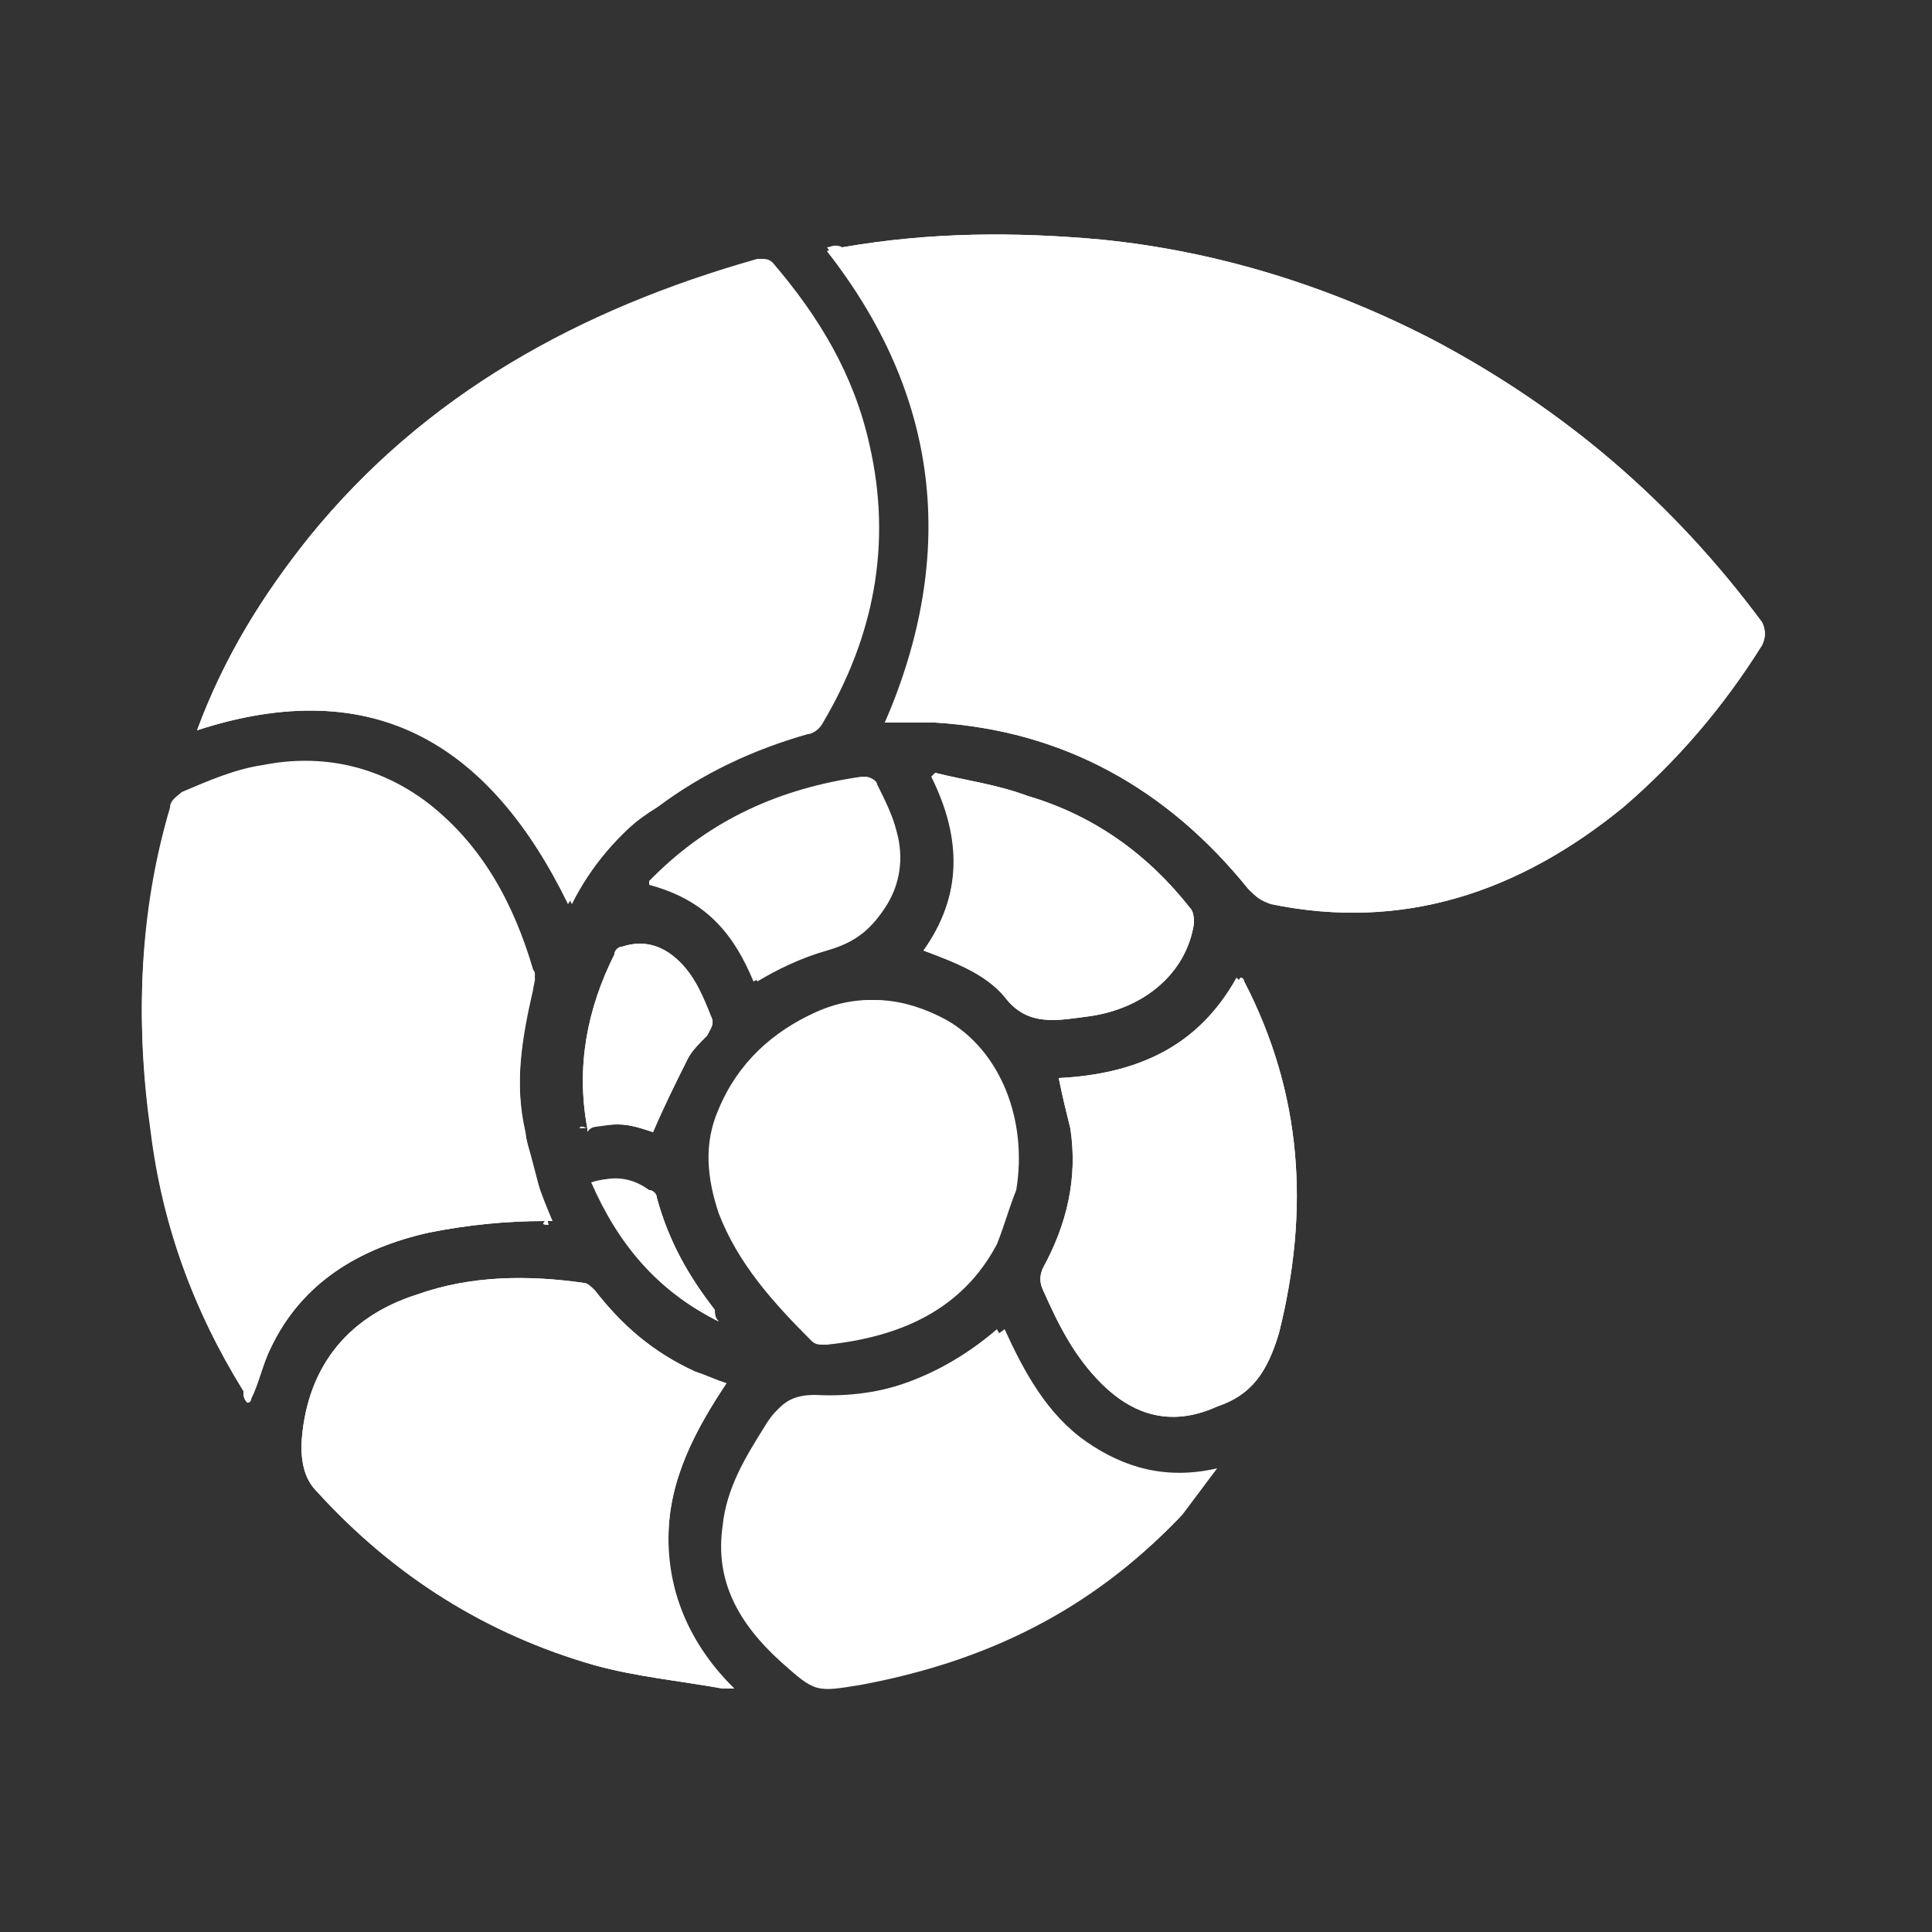 <?xml version="1.0" encoding="utf-8"?>
<!-- Generator: Adobe Illustrator 23.0.6, SVG Export Plug-In . SVG Version: 6.00 Build 0)  -->
<svg version="1.1" id="Layer_1" xmlns="http://www.w3.org/2000/svg" xmlns:xlink="http://www.w3.org/1999/xlink" x="0px" y="0px"
	 viewBox="0 0 50 50" style="enable-background:new 0 0 50 50;" xml:space="preserve">
<rect x="0" y="0" width="50" height="50" fill="#333333" stroke="none"/>
<style type="text/css">
	.st0{fill:#FFFFFF;}
</style>
<g>
	<path class="st0" d="M22.9,18.7c0.4,0,0.9,0,1.3,0c3.3,0.2,6,1.7,8.1,4.3c0.2,0.2,0.3,0.3,0.6,0.4c3.4,0.7,6.4-0.3,9.1-2.5
		c1.4-1.2,2.6-2.6,3.6-4.2c0.1-0.2,0.1-0.4,0-0.6c-2.3-3.1-5.1-5.5-8.5-7.3c-2.7-1.4-5.6-2.3-8.6-2.6c-2.2-0.2-4.4-0.2-6.7,0.2
		c-0.1,0-0.2,0-0.4,0.1C24.3,10.2,24.8,14.3,22.9,18.7z M16.9,20.9c1.2-0.9,2.5-1.5,3.9-1.9c0.1,0,0.3-0.1,0.4-0.3
		c1.3-2.2,1.8-4.6,1.2-7.2c-0.4-1.8-1.3-3.3-2.5-4.7c-0.1-0.1-0.2-0.1-0.3-0.1C15,8,11,10.2,8,13.9c-1.2,1.5-2.2,3.1-2.9,5
		c4.6-1.5,7.7,0.4,9.7,4.5C15.3,22.4,16,21.6,16.9,20.9z M13.6,29.3c-0.3-1.3-0.1-2.5,0.2-3.8c0-0.1,0.1-0.3,0-0.4
		c-0.5-1.7-1.3-3.2-2.7-4.3c-1.3-1-2.8-1.3-4.3-1c-0.7,0.1-1.4,0.4-2.1,0.7c-0.1,0.1-0.3,0.2-0.3,0.4c-0.8,2.7-0.9,5.5-0.5,8.3
		C4.2,31.7,5,33.9,6.3,36c0,0.1,0,0.2,0.1,0.3c0,0,0.1,0,0.1-0.1c0.2-0.4,0.3-0.9,0.5-1.3c0.8-1.7,2.3-2.6,4.1-3c1-0.2,2-0.3,3-0.3
		c0.1,0,0.2,0,0.2,0C14,30.9,13.7,30.1,13.6,29.3z M17.3,39.8c0-1.5,0.7-2.8,1.5-4c-0.3-0.1-0.5-0.2-0.8-0.3
		c-1.1-0.5-1.9-1.2-2.6-2.1c-0.1-0.1-0.2-0.2-0.3-0.2c-1.4-0.2-2.9-0.2-4.3,0.3c-1.9,0.6-2.9,2-3,3.9c0,0.5,0.1,0.9,0.4,1.2
		c2,2.2,4.4,3.7,7.2,4.5c1.1,0.3,2.2,0.4,3.3,0.6c0.1,0,0.2,0,0.3,0C17.9,42.6,17.2,41.4,17.3,39.8z M21.1,36.1
		c-0.6,0-0.9,0.2-1.2,0.7c-0.5,0.8-1,1.6-1.1,2.6c-0.2,1.4,0.4,2.5,1.5,3.5c0.9,0.8,0.9,0.8,2.1,0.6c3.2-0.6,5.9-1.9,8.2-4.3
		c0.3-0.4,0.6-0.8,0.9-1.2c-1.3,0.3-2.4,0-3.4-0.7c-1-0.7-1.6-1.8-2.1-2.9C24.4,35.6,22.9,36.2,21.1,36.1z M24.4,26.4
		c-1.1-0.6-2.2-0.7-3.3-0.2c-1.1,0.5-2,1.3-2.5,2.5c-0.4,0.9-0.3,1.8,0,2.7c0.5,1.3,1.4,2.3,2.4,3.3c0.1,0.1,0.2,0.1,0.3,0.1
		c1.9-0.2,3.5-0.9,4.4-2.6c0.2-0.4,0.3-0.8,0.5-1.2C26.6,29.1,25.8,27.2,24.4,26.4z M27.4,27.9c0.1,0.5,0.2,0.9,0.3,1.3
		c0.2,1.3-0.1,2.5-0.7,3.6c-0.1,0.2-0.1,0.4,0,0.6c0.4,0.9,0.8,1.7,1.5,2.4c0.9,0.9,1.9,1.1,3,0.6c0.9-0.3,1.3-0.9,1.6-1.9
		c0.8-3.2,0.6-6.2-0.9-9.1c0,0,0-0.1-0.1-0.1C31,27.1,29.4,27.8,27.4,27.9z M23.9,24.6c0.8,0.3,1.6,0.6,2.1,1.2
		c0.6,0.8,1.4,0.6,2.2,0.5c1.4-0.2,2.5-1.1,2.7-2.4c0-0.1,0-0.3-0.1-0.4c-1.1-1.4-2.5-2.4-4.2-2.9c-0.8-0.3-1.6-0.4-2.4-0.6
		c0,0-0.1,0.1-0.1,0.1C24.9,21.7,24.9,23.2,23.9,24.6z M21.4,24.6c0.7-0.2,1.1-0.5,1.5-1.1c0.4-0.6,0.5-1.3,0.3-2
		c-0.1-0.4-0.3-0.8-0.5-1.2c0-0.1-0.2-0.2-0.3-0.2c-2.1,0.3-3.9,1.1-5.4,2.6c0,0-0.1,0.1-0.1,0.1c0,0,0,0,0,0.1
		c1.4,0.3,2.2,1.3,2.7,2.5C20.1,25.1,20.7,24.8,21.4,24.6z M16,29.1c0.3,0,0.6,0.1,0.9,0.2c0.3-0.7,0.6-1.3,0.9-1.9
		c0.1-0.2,0.3-0.4,0.5-0.6c0.1-0.2,0.2-0.3,0.1-0.5c-0.2-0.5-0.4-1-0.8-1.4c-0.4-0.4-0.9-0.6-1.5-0.4c-0.1,0-0.2,0.1-0.2,0.2
		c-0.7,1.4-1,2.9-0.7,4.5c0,0,0,0.1,0,0.1C15.3,29.1,15.7,29.1,16,29.1z M18.6,34.2c-0.1-0.1-0.1-0.2-0.1-0.3
		C17.8,33,17.3,32.1,17,31c0-0.1-0.1-0.2-0.2-0.2c-0.5-0.2-0.9-0.4-1.5-0.2C16,32.2,17,33.4,18.6,34.2z"/>
	<path class="st0" d="M21.4,6.4c2.9,3.8,3.5,7.9,1.5,12.3c0.4,0,0.9,0,1.3,0c3.3,0.2,6,1.7,8.1,4.3c0.2,0.2,0.3,0.3,0.6,0.4
		c3.4,0.7,6.4-0.3,9.1-2.5c1.4-1.2,2.6-2.6,3.6-4.2c0.1-0.2,0.1-0.4,0-0.6c-2.3-3.1-5.1-5.5-8.5-7.3c-2.7-1.4-5.6-2.3-8.6-2.6
		c-2.2-0.2-4.4-0.2-6.7,0.2C21.6,6.3,21.5,6.4,21.4,6.4z"/>
	<path class="st0" d="M14.7,23.4c0.6-1,1.3-1.9,2.3-2.5c1.2-0.9,2.5-1.5,3.9-1.9c0.1,0,0.3-0.1,0.4-0.3c1.3-2.2,1.8-4.6,1.2-7.2
		c-0.4-1.8-1.3-3.3-2.5-4.7c-0.1-0.1-0.2-0.1-0.3-0.1C15,8,11,10.2,8,13.9c-1.2,1.5-2.2,3.1-2.9,5C9.7,17.4,12.7,19.3,14.7,23.4z"/>
	<path class="st0" d="M14.2,31.7c-0.2-0.8-0.4-1.6-0.6-2.3c-0.3-1.3-0.1-2.5,0.2-3.8c0-0.1,0.1-0.3,0-0.4c-0.5-1.7-1.3-3.2-2.7-4.3
		c-1.3-1-2.8-1.3-4.3-1c-0.7,0.1-1.4,0.4-2.1,0.7c-0.1,0.1-0.3,0.2-0.3,0.4c-0.8,2.7-0.9,5.5-0.5,8.3C4.2,31.7,5,33.9,6.3,36
		c0,0.1,0,0.2,0.1,0.3c0,0,0.1,0,0.1-0.1c0.2-0.4,0.3-0.9,0.5-1.3c0.8-1.7,2.3-2.6,4.1-3c1-0.2,2-0.3,3-0.3
		C14,31.7,14.1,31.7,14.2,31.7z"/>
	<path class="st0" d="M19,43.7c-1.1-1.1-1.7-2.4-1.7-3.9c0-1.5,0.7-2.8,1.5-4c-0.3-0.1-0.5-0.2-0.8-0.3c-1.1-0.5-1.9-1.2-2.6-2.1
		c-0.1-0.1-0.2-0.2-0.3-0.2c-1.4-0.2-2.9-0.2-4.3,0.3c-1.9,0.6-2.9,2-3,3.9c0,0.5,0.1,0.9,0.4,1.2c2,2.2,4.4,3.7,7.2,4.5
		c1.1,0.3,2.2,0.4,3.3,0.6C18.7,43.7,18.8,43.7,19,43.7z"/>
	<path class="st0" d="M25.8,34.4c-1.4,1.2-3,1.8-4.8,1.8c-0.6,0-0.9,0.2-1.2,0.7c-0.5,0.8-1,1.6-1.1,2.6c-0.2,1.4,0.4,2.5,1.5,3.5
		c0.9,0.8,0.9,0.8,2.1,0.6c3.2-0.6,5.9-1.9,8.2-4.3c0.3-0.4,0.6-0.8,0.9-1.2c-1.3,0.3-2.4,0-3.4-0.7C27,36.5,26.4,35.5,25.8,34.4z"
		/>
	<path class="st0" d="M26.3,30.8c0.3-1.8-0.4-3.6-1.8-4.4c-1.1-0.6-2.2-0.7-3.3-0.2c-1.1,0.5-2,1.3-2.5,2.5c-0.4,0.9-0.3,1.8,0,2.7
		c0.5,1.3,1.4,2.3,2.4,3.3c0.1,0.1,0.2,0.1,0.3,0.1c1.9-0.2,3.5-0.9,4.4-2.6C26,31.7,26.1,31.3,26.3,30.8z"/>
	<path class="st0" d="M32,25.3c-1,1.8-2.6,2.5-4.6,2.6c0.1,0.5,0.2,0.9,0.3,1.3c0.2,1.3-0.1,2.5-0.7,3.6c-0.1,0.2-0.1,0.4,0,0.6
		c0.4,0.9,0.8,1.7,1.5,2.4c0.9,0.9,1.9,1.1,3,0.6c0.9-0.3,1.3-0.9,1.6-1.9c0.8-3.2,0.6-6.2-0.9-9.1C32.1,25.4,32.1,25.4,32,25.3z"/>
	<path class="st0" d="M24.2,20.2c0.7,1.5,0.7,3-0.3,4.4c0.8,0.3,1.6,0.6,2.1,1.2c0.6,0.8,1.4,0.6,2.2,0.5c1.4-0.2,2.5-1.1,2.7-2.4
		c0-0.1,0-0.3-0.1-0.4c-1.1-1.4-2.5-2.4-4.2-2.9c-0.8-0.3-1.6-0.4-2.4-0.6C24.3,20.1,24.3,20.1,24.2,20.2z"/>
	<path class="st0" d="M19.5,25.4c0.6-0.3,1.2-0.6,1.8-0.8c0.7-0.2,1.1-0.5,1.5-1.1c0.4-0.6,0.5-1.3,0.3-2c-0.1-0.4-0.3-0.8-0.5-1.2
		c0-0.1-0.2-0.2-0.3-0.2c-2.1,0.3-3.9,1.1-5.4,2.6c0,0-0.1,0.1-0.1,0.1c0,0,0,0,0,0.1C18.3,23.3,19,24.2,19.5,25.4z"/>
	<path class="st0" d="M15,29.2c0.3,0,0.7-0.1,1-0.1c0.3,0,0.6,0.1,0.9,0.2c0.3-0.7,0.6-1.3,0.9-1.9c0.1-0.2,0.3-0.4,0.5-0.6
		c0.1-0.2,0.2-0.3,0.1-0.5c-0.2-0.5-0.4-1-0.8-1.4c-0.4-0.4-0.9-0.6-1.5-0.4c-0.1,0-0.2,0.1-0.2,0.2c-0.7,1.4-1,2.9-0.7,4.5
		C15,29.1,15,29.2,15,29.2z"/>
	<path class="st0" d="M15.4,30.6c0.6,1.6,1.6,2.8,3.2,3.6c-0.1-0.1-0.1-0.2-0.1-0.3C17.8,33,17.3,32.1,17,31c0-0.1-0.1-0.2-0.2-0.2
		C16.4,30.5,15.9,30.4,15.4,30.6z"/>
</g>
</svg>
